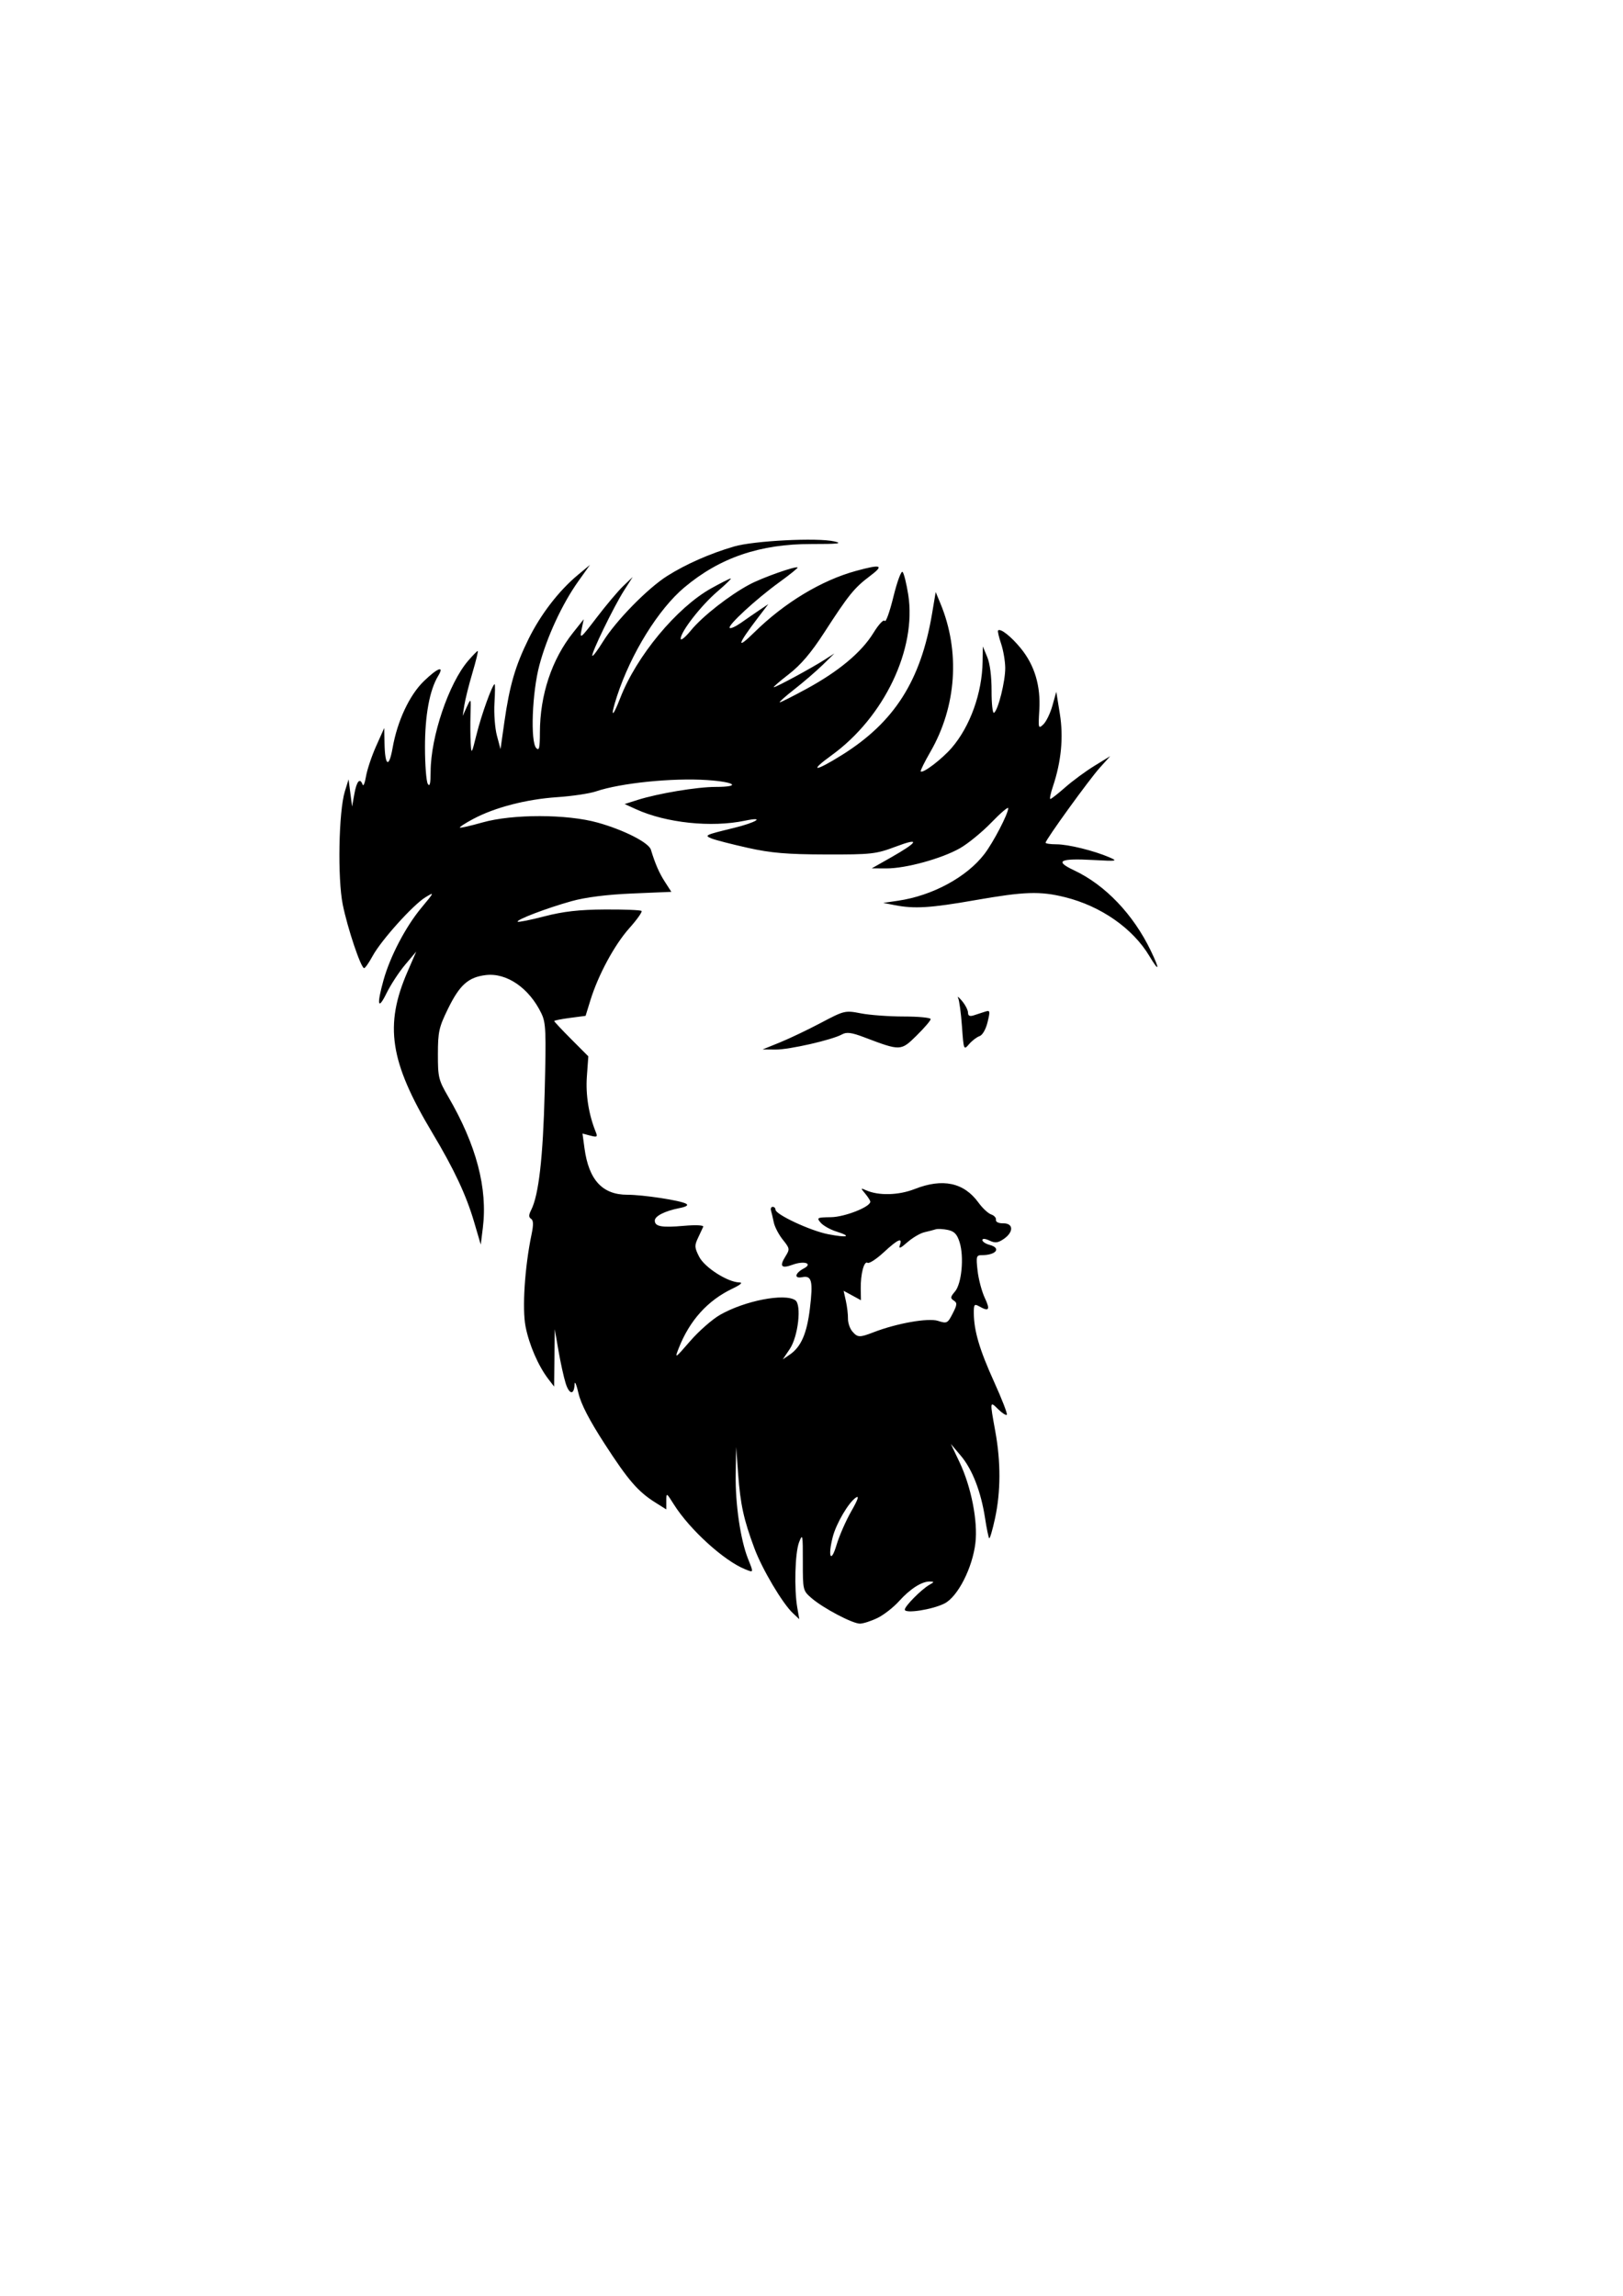 <?xml version="1.0" encoding="UTF-8" standalone="no"?>
<!-- Created with Inkscape (http://www.inkscape.org/) -->

<svg
   width="210mm"
   height="297mm"
   viewBox="0 0 210 297"
   version="1.1"
   id="svg1"
   xml:space="preserve"
   inkscape:version="1.3.2 (1:1.3.2+202311252150+091e20ef0f)"
   sodipodi:docname="barbershop-head-03-inkscape.svg"
   xmlns:inkscape="http://www.inkscape.org/namespaces/inkscape"
   xmlns:sodipodi="http://sodipodi.sourceforge.net/DTD/sodipodi-0.dtd"
   xmlns="http://www.w3.org/2000/svg"
   xmlns:svg="http://www.w3.org/2000/svg"><sodipodi:namedview
     id="namedview1"
     pagecolor="#ffffff"
     bordercolor="#666666"
     borderopacity="1.0"
     inkscape:showpageshadow="2"
     inkscape:pageopacity="0.0"
     inkscape:pagecheckerboard="0"
     inkscape:deskcolor="#d1d1d1"
     inkscape:document-units="mm"
     showgrid="false"
     inkscape:zoom="0.66724888"
     inkscape:cx="397.15316"
     inkscape:cy="559.76115"
     inkscape:window-width="1920"
     inkscape:window-height="946"
     inkscape:window-x="0"
     inkscape:window-y="0"
     inkscape:window-maximized="1"
     inkscape:current-layer="layer1" /><defs
     id="defs1" /><g
     inkscape:label="Layer 1"
     inkscape:groupmode="layer"
     id="layer1"><path
       style="fill:#000000;stroke-width:1.081"
       d="m 113.54,209.311 c 0.818,-0.399 2.073,-1.377 2.788,-2.174 1.431,-1.593 2.945,-2.561 3.978,-2.543 0.601,0.011 0.594,0.056 -0.074,0.442 -1.033,0.598 -3.16,2.748 -3.16,3.194 0,0.558 3.591,-7.3e-4 5.149,-0.801 1.71,-0.879 3.602,-4.585 3.985,-7.807 0.336,-2.826 -0.54,-7.282 -2.059,-10.477 l -1.115,-2.345 1.289,1.523 c 1.49,1.76 2.611,4.65 3.138,8.089 0.203,1.326 0.443,2.488 0.532,2.582 0.09,0.094 0.43,-1.063 0.756,-2.571 0.743,-3.436 0.756,-7.295 0.036,-11.249 -0.72,-3.954 -0.721,-3.946 0.37,-2.869 0.51,0.504 1.014,0.826 1.12,0.715 0.106,-0.111 -0.638,-2.031 -1.652,-4.268 -1.883,-4.152 -2.601,-6.586 -2.618,-8.867 -0.008,-1.149 0.066,-1.241 0.71,-0.879 1.263,0.71 1.436,0.442 0.711,-1.099 -0.389,-0.827 -0.81,-2.41 -0.935,-3.517 -0.208,-1.849 -0.164,-2.014 0.538,-2.014 1.871,0 2.57,-0.922 1.012,-1.333 -0.511,-0.135 -0.929,-0.414 -0.929,-0.62 0,-0.222 0.372,-0.197 0.914,0.063 0.732,0.351 1.102,0.308 1.859,-0.213 1.301,-0.896 1.257,-2.036 -0.078,-2.016 -0.596,0.009 -0.987,-0.178 -0.937,-0.449 0.047,-0.256 -0.231,-0.57 -0.618,-0.699 -0.387,-0.129 -1.127,-0.818 -1.645,-1.532 -1.884,-2.597 -4.627,-3.183 -8.24,-1.762 -2.093,0.823 -4.679,0.89 -6.314,0.162 -0.715,-0.318 -0.719,-0.301 -0.093,0.45 0.358,0.43 0.651,0.895 0.651,1.035 0,0.674 -3.306,1.975 -5.085,2.001 -1.812,0.026 -1.89,0.068 -1.334,0.715 0.325,0.378 1.234,0.89 2.02,1.137 2.057,0.648 1.487,0.839 -1.049,0.352 -2.286,-0.439 -6.822,-2.552 -6.822,-3.178 0,-0.201 -0.162,-0.366 -0.36,-0.366 -0.198,0 -0.296,0.22 -0.217,0.489 0.079,0.269 0.241,0.959 0.36,1.533 0.119,0.575 0.644,1.578 1.166,2.23 0.915,1.143 0.926,1.221 0.322,2.192 -0.79,1.268 -0.507,1.578 0.952,1.044 1.489,-0.546 2.661,-0.161 1.453,0.477 -1.173,0.62 -1.31,1.354 -0.211,1.133 1.233,-0.248 1.417,0.507 0.989,4.057 -0.39,3.23 -1.142,4.96 -2.587,5.95 l -0.922,0.631 0.903,-1.342 c 1.094,-1.626 1.557,-5.752 0.709,-6.316 -1.398,-0.931 -6.541,0.072 -9.73,1.896 -1.011,0.578 -2.755,2.111 -3.876,3.407 -1.961,2.267 -2.017,2.3 -1.464,0.894 1.408,-3.583 3.739,-6.165 6.947,-7.694 1.055,-0.503 1.384,-0.796 0.899,-0.801 -1.492,-0.017 -4.491,-1.925 -5.201,-3.31 -0.608,-1.187 -0.626,-1.458 -0.16,-2.437 0.288,-0.606 0.594,-1.26 0.679,-1.455 0.09,-0.206 -0.967,-0.255 -2.519,-0.119 -2.857,0.252 -3.747,0.091 -3.747,-0.679 0,-0.582 1.302,-1.243 3.176,-1.613 0.921,-0.182 1.212,-0.372 0.87,-0.57 -0.737,-0.426 -5.553,-1.16 -7.605,-1.16 -3.219,0 -4.981,-1.913 -5.537,-6.01 l -0.259,-1.907 1.006,0.266 c 0.87,0.23 0.968,0.17 0.721,-0.438 -0.919,-2.269 -1.331,-4.829 -1.16,-7.215 l 0.187,-2.603 -2.206,-2.212 c -1.213,-1.217 -2.206,-2.275 -2.206,-2.352 0,-0.077 0.913,-0.259 2.029,-0.406 l 2.029,-0.266 0.62,-2.009 c 1.012,-3.281 3.118,-7.181 5.036,-9.329 0.988,-1.106 1.702,-2.11 1.587,-2.231 -0.115,-0.121 -2.245,-0.207 -4.732,-0.192 -3.334,0.02 -5.392,0.253 -7.831,0.886 -1.82,0.472 -3.379,0.785 -3.465,0.695 -0.229,-0.24 3.748,-1.758 6.959,-2.655 1.809,-0.505 4.569,-0.855 7.855,-0.994 l 5.067,-0.215 -0.823,-1.276 c -0.749,-1.161 -1.265,-2.341 -1.822,-4.172 -0.281,-0.923 -3.47,-2.549 -6.873,-3.503 -3.982,-1.117 -11.032,-1.127 -14.929,-0.022 -1.534,0.435 -2.847,0.733 -2.918,0.662 -0.071,-0.071 0.708,-0.575 1.733,-1.121 2.791,-1.487 6.867,-2.545 10.837,-2.813 1.951,-0.132 4.221,-0.469 5.044,-0.75 3.181,-1.083 9.914,-1.767 14.396,-1.463 3.656,0.248 4.427,0.885 1.071,0.885 -2.384,0 -7.444,0.845 -10.087,1.685 l -1.673,0.532 1.487,0.676 c 3.893,1.77 9.733,2.384 14.067,1.479 2.725,-0.569 1.517,0.218 -1.44,0.939 -3.754,0.915 -3.85,0.962 -2.838,1.371 0.476,0.193 2.568,0.731 4.647,1.196 3.005,0.672 5.079,0.848 10.102,0.861 5.923,0.015 6.494,-0.05 9.081,-1.024 3.211,-1.209 2.909,-0.602 -0.724,1.456 l -2.408,1.364 1.892,0.009 c 2.506,0.012 7.182,-1.273 9.537,-2.62 1.041,-0.596 2.869,-2.093 4.062,-3.328 1.193,-1.235 2.169,-2.064 2.169,-1.844 0,0.714 -1.921,4.41 -3.079,5.925 -2.287,2.992 -6.729,5.395 -11.176,6.047 l -1.918,0.281 1.487,0.291 c 2.539,0.497 4.639,0.367 10.391,-0.642 6.394,-1.122 8.405,-1.189 11.642,-0.387 4.644,1.151 8.776,4.034 10.92,7.619 1.289,2.155 1.378,1.794 0.175,-0.703 -2.266,-4.7 -5.892,-8.498 -9.924,-10.393 -2.581,-1.213 -1.89,-1.573 2.559,-1.33 3.001,0.164 3.148,0.138 2.004,-0.354 -2.007,-0.864 -5.327,-1.68 -6.838,-1.68 -0.775,0 -1.409,-0.093 -1.409,-0.207 0,-0.378 5.633,-8.167 7.011,-9.697 l 1.354,-1.502 -2.045,1.255 c -1.125,0.69 -2.821,1.938 -3.769,2.772 -0.949,0.834 -1.819,1.517 -1.935,1.517 -0.116,0 0.03,-0.718 0.325,-1.596 1.091,-3.249 1.392,-6.397 0.903,-9.43 l -0.459,-2.847 -0.499,1.789 c -0.274,0.984 -0.802,2.078 -1.174,2.431 -0.647,0.615 -0.669,0.537 -0.524,-1.851 0.19,-3.135 -0.606,-5.79 -2.393,-7.985 -1.251,-1.537 -2.643,-2.631 -2.944,-2.314 -0.076,0.079 0.099,0.841 0.387,1.693 0.289,0.852 0.532,2.264 0.541,3.138 0.018,1.724 -0.915,5.474 -1.448,5.82 -0.181,0.118 -0.325,-1.15 -0.32,-2.817 0.006,-1.888 -0.205,-3.546 -0.56,-4.398 l -0.57,-1.368 -0.03,1.97 c -0.062,4.047 -1.609,8.365 -3.986,11.131 -1.263,1.469 -3.748,3.364 -4.02,3.064 -0.071,-0.078 0.49,-1.215 1.246,-2.526 3.396,-5.886 3.877,-12.994 1.299,-19.206 l -0.609,-1.468 -0.471,2.798 c -1.46,8.67 -4.875,14.032 -11.638,18.266 -3.534,2.213 -4.384,2.239 -1.347,0.04 6.791,-4.916 11.007,-13.756 9.903,-20.76 -0.227,-1.438 -0.555,-2.765 -0.73,-2.949 -0.176,-0.185 -0.706,1.249 -1.188,3.213 -0.478,1.951 -0.982,3.356 -1.119,3.123 -0.143,-0.243 -0.775,0.429 -1.478,1.57 -1.538,2.495 -4.471,4.945 -8.63,7.21 -1.771,0.964 -3.337,1.753 -3.48,1.753 -0.143,0 0.72,-0.768 1.918,-1.707 1.198,-0.939 2.848,-2.362 3.666,-3.162 l 1.487,-1.455 -1.301,0.833 c -1.675,1.072 -6.23,3.537 -6.538,3.537 -0.13,0 0.749,-0.762 1.953,-1.694 1.546,-1.197 2.887,-2.774 4.568,-5.374 3.152,-4.874 3.893,-5.791 5.894,-7.295 1.907,-1.433 1.519,-1.584 -1.768,-0.689 -4.471,1.218 -9.284,4.124 -13.17,7.953 -2.39,2.355 -2.207,1.616 0.469,-1.89 l 1.342,-1.759 -1.115,0.747 c -0.613,0.411 -1.691,1.153 -2.395,1.651 -0.704,0.497 -1.373,0.803 -1.487,0.679 -0.292,-0.317 3.407,-3.725 6.39,-5.887 1.379,-1 2.458,-1.87 2.397,-1.933 -0.212,-0.223 -4.549,1.308 -6.206,2.19 -2.607,1.389 -6.122,4.141 -7.589,5.942 -0.734,0.901 -1.334,1.387 -1.333,1.08 0.003,-0.91 2.637,-4.293 4.752,-6.105 1.081,-0.926 1.857,-1.684 1.725,-1.684 -0.132,0 -1.265,0.572 -2.518,1.27 -4.478,2.498 -9.69,8.781 -11.785,14.208 -1.046,2.709 -1.324,2.525 -0.408,-0.27 1.805,-5.513 5.356,-11.24 8.716,-14.059 4.585,-3.846 9.776,-5.618 16.432,-5.607 3.433,0.005 4.119,-0.072 2.974,-0.337 -2.204,-0.509 -10.426,-0.092 -12.99,0.659 -3.118,0.914 -6.21,2.276 -8.629,3.802 -2.546,1.606 -6.665,5.814 -8.322,8.5 -0.676,1.096 -1.295,1.924 -1.376,1.839 -0.212,-0.223 2.77,-6.368 4.096,-8.442 l 1.125,-1.759 -1.223,1.172 c -0.673,0.645 -2.226,2.488 -3.452,4.095 -2.067,2.71 -2.209,2.824 -1.946,1.563 l 0.283,-1.359 -1.38,1.735 c -2.756,3.465 -4.279,8.046 -4.29,12.901 -0.004,2.017 -0.098,2.423 -0.47,2.032 -0.779,-0.819 -0.54,-7.19 0.403,-10.724 0.979,-3.671 2.944,-7.913 5.016,-10.829 l 1.528,-2.149 -1.563,1.299 c -2.456,2.041 -4.805,5.089 -6.379,8.276 -1.719,3.482 -2.465,6.044 -3.135,10.765 l -0.497,3.499 -0.466,-1.752 c -0.256,-0.964 -0.399,-2.854 -0.318,-4.201 0.082,-1.347 0.093,-2.449 0.025,-2.449 -0.286,0 -1.7,3.915 -2.329,6.448 -0.651,2.622 -0.683,2.671 -0.77,1.172 -0.05,-0.86 -0.061,-2.53 -0.025,-3.713 0.065,-2.139 0.063,-2.144 -0.473,-0.977 l -0.538,1.172 0.21,-1.368 c 0.115,-0.752 0.588,-2.643 1.05,-4.201 0.462,-1.558 0.772,-2.833 0.688,-2.833 -0.083,0 -0.643,0.572 -1.244,1.27 -2.503,2.91 -4.839,9.81 -4.851,14.327 -0.004,1.555 -0.11,2.016 -0.366,1.598 -0.198,-0.322 -0.363,-2.445 -0.366,-4.716 -0.005,-4.16 0.597,-7.428 1.708,-9.255 0.84,-1.381 -0.072,-1.045 -1.857,0.685 -1.857,1.799 -3.422,5.138 -4.036,8.611 -0.477,2.696 -0.993,2.401 -1.051,-0.6 l -0.038,-1.954 -1.047,2.345 c -0.576,1.29 -1.165,3.048 -1.309,3.908 -0.144,0.86 -0.342,1.343 -0.439,1.075 -0.342,-0.942 -0.766,-0.473 -1.063,1.172 l -0.3,1.661 -0.227,-1.759 -0.227,-1.759 -0.483,1.563 c -0.797,2.579 -0.958,11.236 -0.272,14.633 0.623,3.086 2.355,8.231 2.768,8.226 0.135,-0.002 0.631,-0.711 1.101,-1.576 1.1,-2.024 5.216,-6.6 6.824,-7.586 1.205,-0.738 1.188,-0.695 -0.521,1.359 -2.026,2.437 -4.032,6.267 -4.892,9.342 -0.905,3.236 -0.737,3.995 0.379,1.717 0.535,-1.092 1.621,-2.754 2.413,-3.694 l 1.44,-1.709 -1.12,2.579 c -3.031,6.976 -2.313,11.663 3.196,20.87 2.826,4.724 4.384,8.047 5.413,11.546 l 0.857,2.914 0.267,-2.149 c 0.638,-5.136 -0.832,-10.719 -4.47,-16.971 -1.262,-2.169 -1.347,-2.519 -1.342,-5.521 0.004,-2.887 0.134,-3.468 1.301,-5.856 1.516,-3.101 2.638,-4.1 4.906,-4.369 2.703,-0.32 5.607,1.685 7.181,4.958 0.585,1.217 0.629,2.254 0.428,10.161 -0.216,8.519 -0.771,13.355 -1.755,15.287 -0.324,0.636 -0.325,0.917 -0.006,1.125 0.306,0.199 0.324,0.762 0.064,2.002 -0.882,4.213 -1.233,9.615 -0.776,11.942 0.466,2.37 1.646,5.089 2.944,6.783 l 0.749,0.977 0.042,-3.713 0.042,-3.713 0.482,2.79 c 0.265,1.535 0.682,3.427 0.926,4.205 0.469,1.493 1.106,1.556 1.159,0.114 0.017,-0.471 0.243,0.061 0.502,1.183 0.319,1.384 1.405,3.484 3.38,6.536 3.071,4.746 4.321,6.19 6.59,7.614 l 1.394,0.875 v -1.1 c 0,-1.09 0.008,-1.086 0.979,0.457 2.044,3.249 6.499,7.298 9.229,8.389 1.116,0.446 1.102,0.498 0.359,-1.374 -0.971,-2.443 -1.648,-7.071 -1.588,-10.867 l 0.056,-3.581 0.262,3.517 c 0.293,3.933 0.716,5.863 2.096,9.575 1.009,2.714 3.643,7.153 4.993,8.416 l 0.821,0.768 -0.259,-1.487 c -0.423,-2.43 -0.295,-7.112 0.232,-8.471 0.456,-1.175 0.491,-0.996 0.485,2.493 -0.005,3.704 0.011,3.773 1.11,4.726 1.513,1.313 5.331,3.326 6.287,3.315 0.427,-0.004 1.446,-0.335 2.264,-0.734 z m -5.795,-10.467 c 0.449,-1.753 2.06,-4.493 3.008,-5.115 0.447,-0.294 0.251,0.281 -0.607,1.779 -0.697,1.217 -1.558,3.185 -1.911,4.373 -0.723,2.427 -1.147,1.529 -0.489,-1.037 z m 2.537,-26.601 c -0.321,-0.376 -0.575,-1.124 -0.564,-1.661 0.011,-0.537 -0.111,-1.566 -0.271,-2.287 l -0.291,-1.309 1.121,0.609 1.121,0.61 -0.026,-1.449 c -0.035,-1.922 0.425,-3.69 0.883,-3.392 0.202,0.131 1.141,-0.477 2.086,-1.352 1.855,-1.716 2.479,-1.987 2.086,-0.907 -0.178,0.49 0.098,0.379 0.97,-0.391 0.67,-0.591 1.665,-1.177 2.212,-1.303 0.547,-0.125 1.205,-0.296 1.463,-0.38 0.258,-0.084 0.962,-0.048 1.566,0.078 0.841,0.177 1.197,0.55 1.526,1.596 0.595,1.894 0.267,5.368 -0.601,6.376 -0.596,0.693 -0.619,0.863 -0.157,1.164 0.467,0.303 0.447,0.537 -0.142,1.687 -0.649,1.267 -0.746,1.315 -1.904,0.942 -1.259,-0.406 -5.333,0.315 -8.333,1.476 -1.807,0.699 -2.064,0.689 -2.745,-0.108 z m 15.111,-37.17 c 0.385,-0.449 0.993,-0.913 1.352,-1.033 0.378,-0.126 0.813,-0.884 1.036,-1.806 0.356,-1.475 0.333,-1.572 -0.33,-1.356 -0.392,0.128 -1.048,0.341 -1.457,0.474 -0.516,0.167 -0.744,0.061 -0.744,-0.348 0,-0.324 -0.347,-1.004 -0.772,-1.511 -0.425,-0.507 -0.651,-0.678 -0.503,-0.379 0.148,0.299 0.37,1.946 0.493,3.659 0.222,3.084 0.231,3.107 0.924,2.3 z m -6.797,-1.105 c 1.002,-0.985 1.822,-1.943 1.822,-2.129 0,-0.186 -1.559,-0.337 -3.464,-0.337 -1.905,0 -4.405,-0.183 -5.555,-0.406 -2.048,-0.398 -2.156,-0.373 -5.18,1.226 -1.699,0.898 -4.092,2.04 -5.319,2.537 l -2.231,0.904 1.673,0.016 c 1.776,0.017 7.347,-1.255 8.612,-1.966 0.583,-0.328 1.231,-0.243 2.856,0.373 4.723,1.791 4.744,1.791 6.787,-0.218 z"
       id="path1"
       inkscape:export-filename="../src/assets/barbershop-head-03-90x119.png"
       inkscape:export-xdpi="21.6"
       inkscape:export-ydpi="21.6" /></g></svg>
